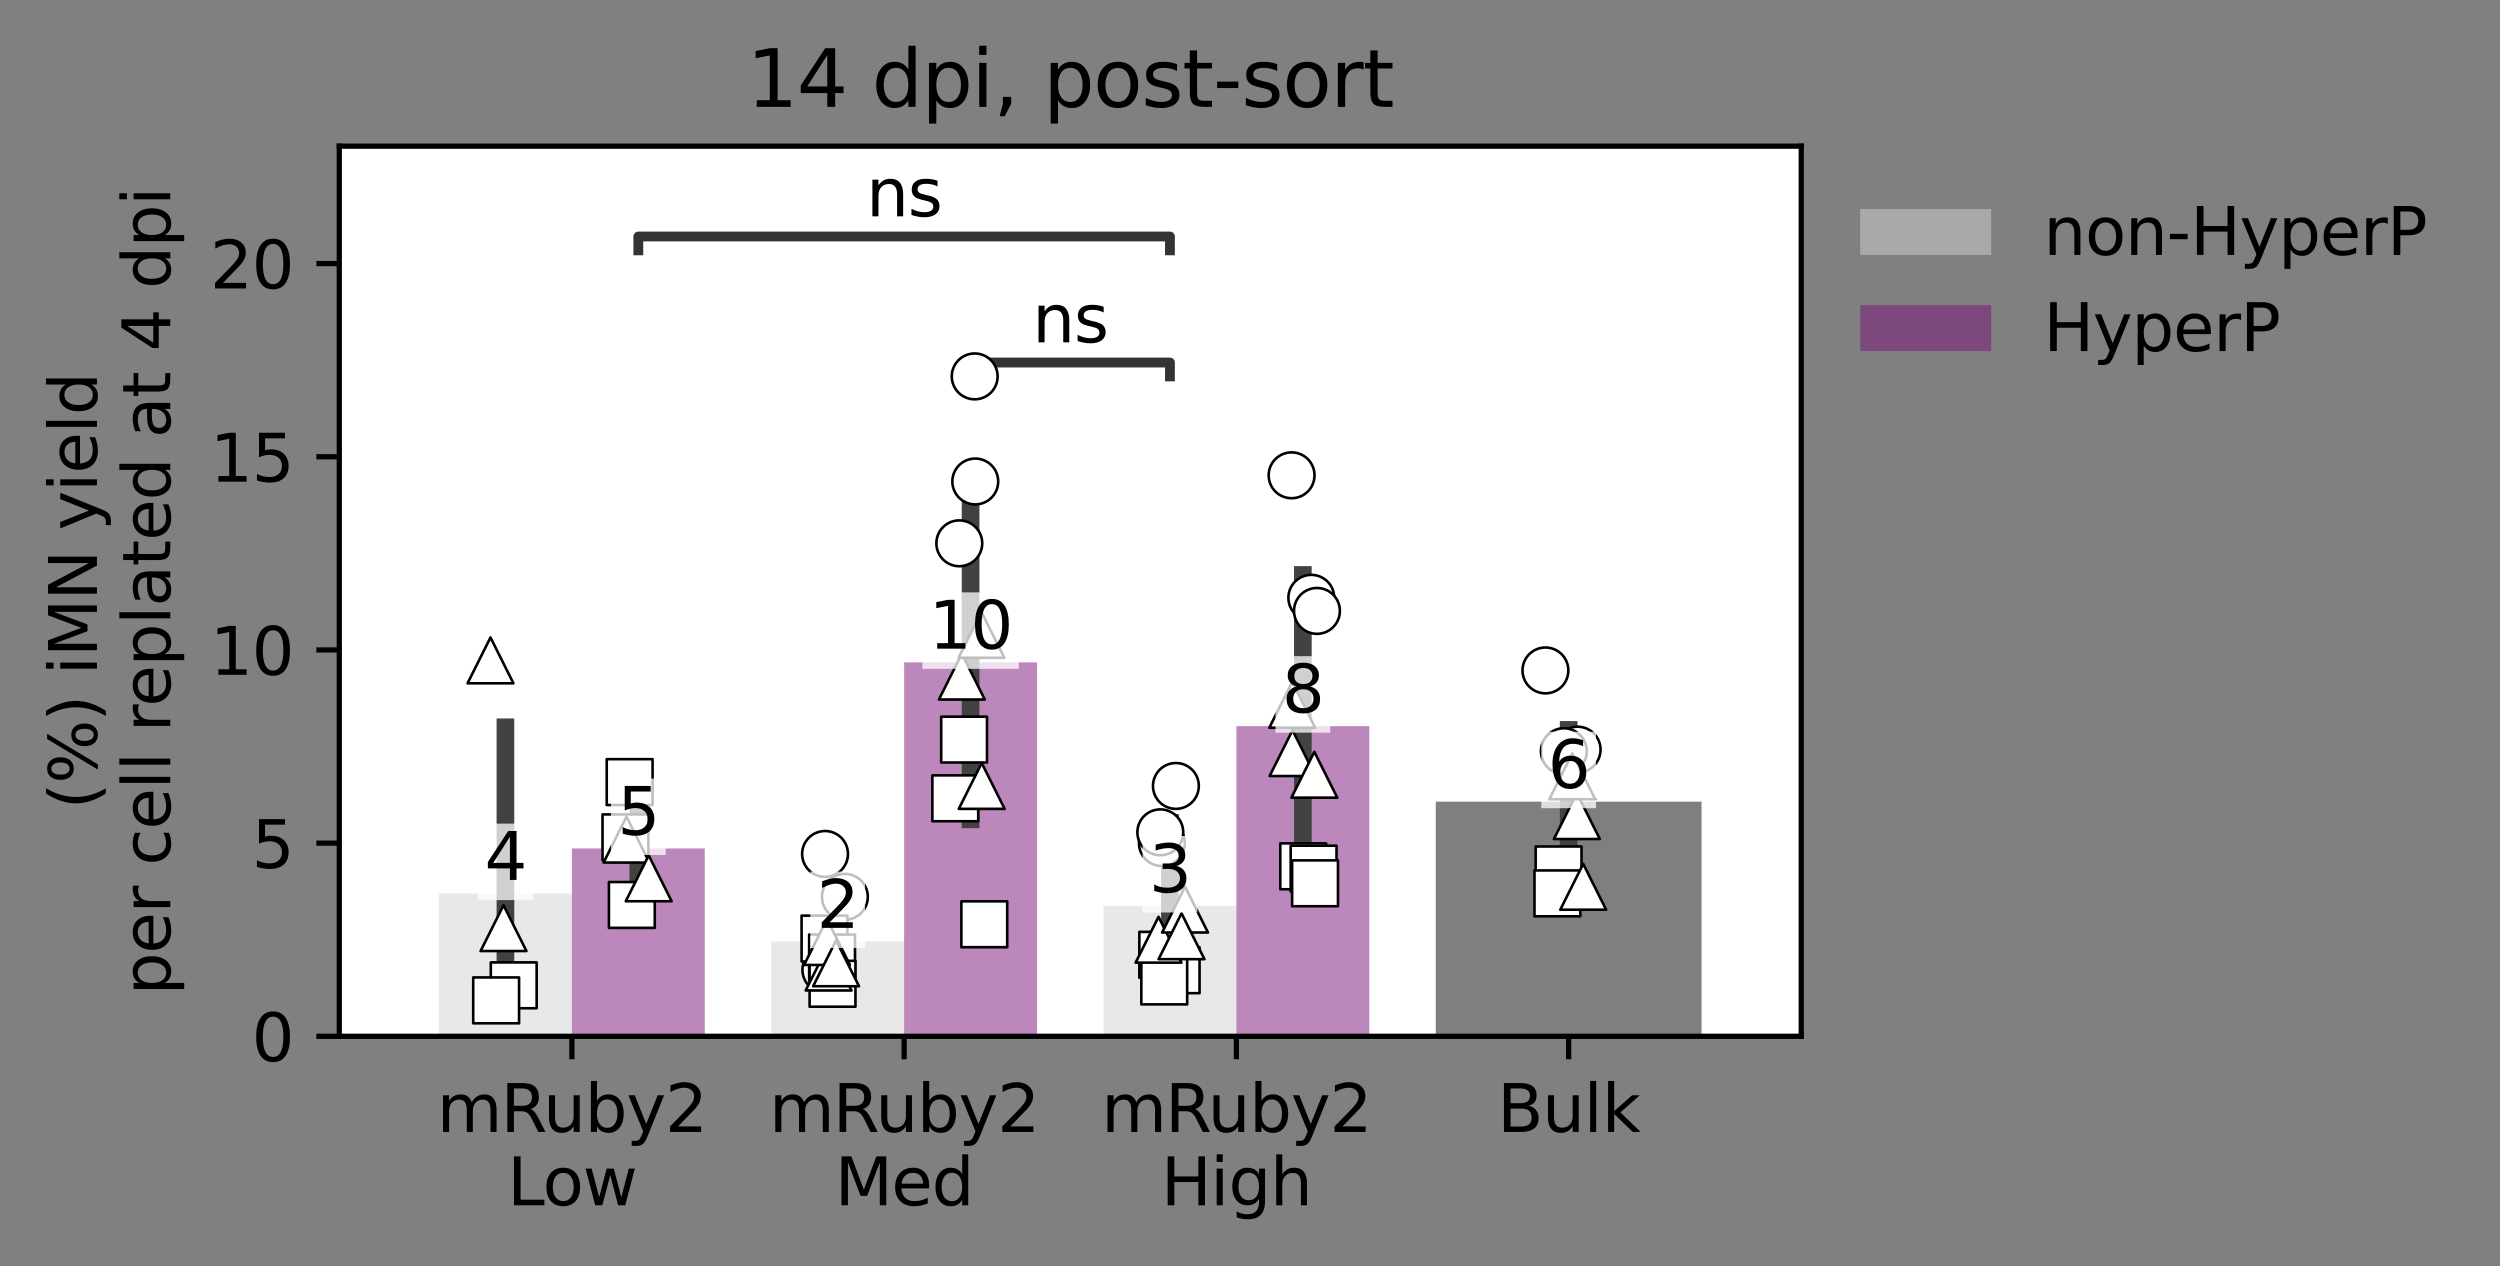 <?xml version="1.0" encoding="utf-8" standalone="no"?>
<!DOCTYPE svg PUBLIC "-//W3C//DTD SVG 1.1//EN"
  "http://www.w3.org/Graphics/SVG/1.1/DTD/svg11.dtd">
<svg xmlns:xlink="http://www.w3.org/1999/xlink" width="381.684pt" height="193.294pt" viewBox="0 0 381.684 193.294" xmlns="http://www.w3.org/2000/svg" version="1.1">
 <rect x="0" y="0" width="381.684" height="193.294" fill="#808080" stroke="none"/>
 <defs>
  <style type="text/css">*{stroke-linejoin: round; stroke-linecap: butt}</style>
 </defs>
 <g id="figure_1">
  <g id="patch_1">
   <path d="M 0 193.294 
L 381.684 193.294 
L 381.684 0 
L 0 0 
L 0 193.294 
z
" style="fill: none"/>
  </g>
  <g id="axes_1">
   <g id="patch_2">
    <path d="M 51.801 158.218 
L 275.001 158.218 
L 275.001 22.318 
L 51.801 22.318 
z
" style="fill: #ffffff"/>
   </g>
   <g id="patch_3">
    <path d="M 67.019 158.218 
L 87.31 158.218 
L 87.31 136.422 
L 67.019 136.422 
z
" clip-path="url(#pd28aced123)" style="fill: #d3d3d3; opacity: 0.5"/>
   </g>
   <g id="patch_4">
    <path d="M 117.746 158.218 
L 138.037 158.218 
L 138.037 143.74 
L 117.746 143.74 
z
" clip-path="url(#pd28aced123)" style="fill: #d3d3d3; opacity: 0.5"/>
   </g>
   <g id="patch_5">
    <path d="M 168.474 158.218 
L 188.765 158.218 
L 188.765 138.313 
L 168.474 138.313 
z
" clip-path="url(#pd28aced123)" style="fill: #d3d3d3; opacity: 0.5"/>
   </g>
   <g id="patch_6">
    <path d="M 0 0 
z
" clip-path="url(#pd28aced123)" style="fill: #d3d3d3; opacity: 0.5"/>
   </g>
   <g id="patch_7">
    <path d="M 87.31 158.218 
L 107.601 158.218 
L 107.601 129.538 
L 87.31 129.538 
z
" clip-path="url(#pd28aced123)" style="fill: #7a1378; opacity: 0.5"/>
   </g>
   <g id="patch_8">
    <path d="M 138.037 158.218 
L 158.328 158.218 
L 158.328 101.117 
L 138.037 101.117 
z
" clip-path="url(#pd28aced123)" style="fill: #7a1378; opacity: 0.5"/>
   </g>
   <g id="patch_9">
    <path d="M 188.765 158.218 
L 209.055 158.218 
L 209.055 110.857 
L 188.765 110.857 
z
" clip-path="url(#pd28aced123)" style="fill: #7a1378; opacity: 0.5"/>
   </g>
   <g id="patch_10">
    <path d="M 0 0 
z
" clip-path="url(#pd28aced123)" style="fill: #7a1378; opacity: 0.5"/>
   </g>
   <g id="PathCollection_1"/>
   <g id="PathCollection_2"/>
   <g id="PathCollection_3"/>
   <g id="PathCollection_4"/>
   <g id="PathCollection_5"/>
   <g id="PathCollection_6"/>
   <g id="patch_11">
    <path d="M 0 0 
z
" clip-path="url(#pd28aced123)" style="opacity: 0.5"/>
   </g>
   <g id="patch_12">
    <path d="M 0 0 
z
" clip-path="url(#pd28aced123)" style="opacity: 0.5"/>
   </g>
   <g id="patch_13">
    <path d="M 0 0 
z
" clip-path="url(#pd28aced123)" style="opacity: 0.5"/>
   </g>
   <g id="patch_14">
    <path d="M 219.201 158.218 
L 259.783 158.218 
L 259.783 122.39 
L 219.201 122.39 
z
" clip-path="url(#pd28aced123)" style="opacity: 0.5"/>
   </g>
   <g id="matplotlib.axis_1">
    <g id="xtick_1">
     <g id="line2d_1">
      <defs>
       <path id="m8511813495" d="M 0 0 
L 0 3.5 
" style="stroke: #000000; stroke-width: 0.8"/>
      </defs>
      <g>
       <use xlink:href="#m8511813495" x="87.31" y="158.218" style="stroke: #000000; stroke-width: 0.8"/>
      </g>
     </g>
     <g id="text_1">
      <!-- mRuby2 -->
      <g transform="translate(66.707 172.817)scale(0.1 -0.1)">
       <defs>
        <path id="DejaVuSans-6d" d="M 3328 2828 
Q 3544 3216 3844 3400 
Q 4144 3584 4550 3584 
Q 5097 3584 5394 3201 
Q 5691 2819 5691 2113 
L 5691 0 
L 5113 0 
L 5113 2094 
Q 5113 2597 4934 2840 
Q 4756 3084 4391 3084 
Q 3944 3084 3684 2787 
Q 3425 2491 3425 1978 
L 3425 0 
L 2847 0 
L 2847 2094 
Q 2847 2600 2669 2842 
Q 2491 3084 2119 3084 
Q 1678 3084 1418 2786 
Q 1159 2488 1159 1978 
L 1159 0 
L 581 0 
L 581 3500 
L 1159 3500 
L 1159 2956 
Q 1356 3278 1631 3431 
Q 1906 3584 2284 3584 
Q 2666 3584 2933 3390 
Q 3200 3197 3328 2828 
z
" transform="scale(0.016)"/>
        <path id="DejaVuSans-52" d="M 2841 2188 
Q 3044 2119 3236 1894 
Q 3428 1669 3622 1275 
L 4263 0 
L 3584 0 
L 2988 1197 
Q 2756 1666 2539 1819 
Q 2322 1972 1947 1972 
L 1259 1972 
L 1259 0 
L 628 0 
L 628 4666 
L 2053 4666 
Q 2853 4666 3247 4331 
Q 3641 3997 3641 3322 
Q 3641 2881 3436 2590 
Q 3231 2300 2841 2188 
z
M 1259 4147 
L 1259 2491 
L 2053 2491 
Q 2509 2491 2742 2702 
Q 2975 2913 2975 3322 
Q 2975 3731 2742 3939 
Q 2509 4147 2053 4147 
L 1259 4147 
z
" transform="scale(0.016)"/>
        <path id="DejaVuSans-75" d="M 544 1381 
L 544 3500 
L 1119 3500 
L 1119 1403 
Q 1119 906 1312 657 
Q 1506 409 1894 409 
Q 2359 409 2629 706 
Q 2900 1003 2900 1516 
L 2900 3500 
L 3475 3500 
L 3475 0 
L 2900 0 
L 2900 538 
Q 2691 219 2414 64 
Q 2138 -91 1772 -91 
Q 1169 -91 856 284 
Q 544 659 544 1381 
z
M 1991 3584 
L 1991 3584 
z
" transform="scale(0.016)"/>
        <path id="DejaVuSans-62" d="M 3116 1747 
Q 3116 2381 2855 2742 
Q 2594 3103 2138 3103 
Q 1681 3103 1420 2742 
Q 1159 2381 1159 1747 
Q 1159 1113 1420 752 
Q 1681 391 2138 391 
Q 2594 391 2855 752 
Q 3116 1113 3116 1747 
z
M 1159 2969 
Q 1341 3281 1617 3432 
Q 1894 3584 2278 3584 
Q 2916 3584 3314 3078 
Q 3713 2572 3713 1747 
Q 3713 922 3314 415 
Q 2916 -91 2278 -91 
Q 1894 -91 1617 61 
Q 1341 213 1159 525 
L 1159 0 
L 581 0 
L 581 4863 
L 1159 4863 
L 1159 2969 
z
" transform="scale(0.016)"/>
        <path id="DejaVuSans-79" d="M 2059 -325 
Q 1816 -950 1584 -1140 
Q 1353 -1331 966 -1331 
L 506 -1331 
L 506 -850 
L 844 -850 
Q 1081 -850 1212 -737 
Q 1344 -625 1503 -206 
L 1606 56 
L 191 3500 
L 800 3500 
L 1894 763 
L 2988 3500 
L 3597 3500 
L 2059 -325 
z
" transform="scale(0.016)"/>
        <path id="DejaVuSans-32" d="M 1228 531 
L 3431 531 
L 3431 0 
L 469 0 
L 469 531 
Q 828 903 1448 1529 
Q 2069 2156 2228 2338 
Q 2531 2678 2651 2914 
Q 2772 3150 2772 3378 
Q 2772 3750 2511 3984 
Q 2250 4219 1831 4219 
Q 1534 4219 1204 4116 
Q 875 4013 500 3803 
L 500 4441 
Q 881 4594 1212 4672 
Q 1544 4750 1819 4750 
Q 2544 4750 2975 4387 
Q 3406 4025 3406 3419 
Q 3406 3131 3298 2873 
Q 3191 2616 2906 2266 
Q 2828 2175 2409 1742 
Q 1991 1309 1228 531 
z
" transform="scale(0.016)"/>
       </defs>
       <use xlink:href="#DejaVuSans-6d"/>
       <use xlink:href="#DejaVuSans-52" x="97.412"/>
       <use xlink:href="#DejaVuSans-75" x="162.395"/>
       <use xlink:href="#DejaVuSans-62" x="225.773"/>
       <use xlink:href="#DejaVuSans-79" x="289.25"/>
       <use xlink:href="#DejaVuSans-32" x="348.43"/>
      </g>
      <!-- Low -->
      <g transform="translate(77.463 184.014)scale(0.1 -0.1)">
       <defs>
        <path id="DejaVuSans-4c" d="M 628 4666 
L 1259 4666 
L 1259 531 
L 3531 531 
L 3531 0 
L 628 0 
L 628 4666 
z
" transform="scale(0.016)"/>
        <path id="DejaVuSans-6f" d="M 1959 3097 
Q 1497 3097 1228 2736 
Q 959 2375 959 1747 
Q 959 1119 1226 758 
Q 1494 397 1959 397 
Q 2419 397 2687 759 
Q 2956 1122 2956 1747 
Q 2956 2369 2687 2733 
Q 2419 3097 1959 3097 
z
M 1959 3584 
Q 2709 3584 3137 3096 
Q 3566 2609 3566 1747 
Q 3566 888 3137 398 
Q 2709 -91 1959 -91 
Q 1206 -91 779 398 
Q 353 888 353 1747 
Q 353 2609 779 3096 
Q 1206 3584 1959 3584 
z
" transform="scale(0.016)"/>
        <path id="DejaVuSans-77" d="M 269 3500 
L 844 3500 
L 1563 769 
L 2278 3500 
L 2956 3500 
L 3675 769 
L 4391 3500 
L 4966 3500 
L 4050 0 
L 3372 0 
L 2619 2869 
L 1863 0 
L 1184 0 
L 269 3500 
z
" transform="scale(0.016)"/>
       </defs>
       <use xlink:href="#DejaVuSans-4c"/>
       <use xlink:href="#DejaVuSans-6f" x="53.963"/>
       <use xlink:href="#DejaVuSans-77" x="115.145"/>
      </g>
     </g>
    </g>
    <g id="xtick_2">
     <g id="line2d_2">
      <g>
       <use xlink:href="#m8511813495" x="138.037" y="158.218" style="stroke: #000000; stroke-width: 0.8"/>
      </g>
     </g>
     <g id="text_2">
      <!-- mRuby2 -->
      <g transform="translate(117.434 172.817)scale(0.1 -0.1)">
       <use xlink:href="#DejaVuSans-6d"/>
       <use xlink:href="#DejaVuSans-52" x="97.412"/>
       <use xlink:href="#DejaVuSans-75" x="162.395"/>
       <use xlink:href="#DejaVuSans-62" x="225.773"/>
       <use xlink:href="#DejaVuSans-79" x="289.25"/>
       <use xlink:href="#DejaVuSans-32" x="348.43"/>
      </g>
      <!-- Med -->
      <g transform="translate(127.472 184.014)scale(0.1 -0.1)">
       <defs>
        <path id="DejaVuSans-4d" d="M 628 4666 
L 1569 4666 
L 2759 1491 
L 3956 4666 
L 4897 4666 
L 4897 0 
L 4281 0 
L 4281 4097 
L 3078 897 
L 2444 897 
L 1241 4097 
L 1241 0 
L 628 0 
L 628 4666 
z
" transform="scale(0.016)"/>
        <path id="DejaVuSans-65" d="M 3597 1894 
L 3597 1613 
L 953 1613 
Q 991 1019 1311 708 
Q 1631 397 2203 397 
Q 2534 397 2845 478 
Q 3156 559 3463 722 
L 3463 178 
Q 3153 47 2828 -22 
Q 2503 -91 2169 -91 
Q 1331 -91 842 396 
Q 353 884 353 1716 
Q 353 2575 817 3079 
Q 1281 3584 2069 3584 
Q 2775 3584 3186 3129 
Q 3597 2675 3597 1894 
z
M 3022 2063 
Q 3016 2534 2758 2815 
Q 2500 3097 2075 3097 
Q 1594 3097 1305 2825 
Q 1016 2553 972 2059 
L 3022 2063 
z
" transform="scale(0.016)"/>
        <path id="DejaVuSans-64" d="M 2906 2969 
L 2906 4863 
L 3481 4863 
L 3481 0 
L 2906 0 
L 2906 525 
Q 2725 213 2448 61 
Q 2172 -91 1784 -91 
Q 1150 -91 751 415 
Q 353 922 353 1747 
Q 353 2572 751 3078 
Q 1150 3584 1784 3584 
Q 2172 3584 2448 3432 
Q 2725 3281 2906 2969 
z
M 947 1747 
Q 947 1113 1208 752 
Q 1469 391 1925 391 
Q 2381 391 2643 752 
Q 2906 1113 2906 1747 
Q 2906 2381 2643 2742 
Q 2381 3103 1925 3103 
Q 1469 3103 1208 2742 
Q 947 2381 947 1747 
z
" transform="scale(0.016)"/>
       </defs>
       <use xlink:href="#DejaVuSans-4d"/>
       <use xlink:href="#DejaVuSans-65" x="86.279"/>
       <use xlink:href="#DejaVuSans-64" x="147.803"/>
      </g>
     </g>
    </g>
    <g id="xtick_3">
     <g id="line2d_3">
      <g>
       <use xlink:href="#m8511813495" x="188.765" y="158.218" style="stroke: #000000; stroke-width: 0.8"/>
      </g>
     </g>
     <g id="text_3">
      <!-- mRuby2 -->
      <g transform="translate(168.161 172.817)scale(0.1 -0.1)">
       <use xlink:href="#DejaVuSans-6d"/>
       <use xlink:href="#DejaVuSans-52" x="97.412"/>
       <use xlink:href="#DejaVuSans-75" x="162.395"/>
       <use xlink:href="#DejaVuSans-62" x="225.773"/>
       <use xlink:href="#DejaVuSans-79" x="289.25"/>
       <use xlink:href="#DejaVuSans-32" x="348.43"/>
      </g>
      <!-- High -->
      <g transform="translate(177.272 184.014)scale(0.1 -0.1)">
       <defs>
        <path id="DejaVuSans-48" d="M 628 4666 
L 1259 4666 
L 1259 2753 
L 3553 2753 
L 3553 4666 
L 4184 4666 
L 4184 0 
L 3553 0 
L 3553 2222 
L 1259 2222 
L 1259 0 
L 628 0 
L 628 4666 
z
" transform="scale(0.016)"/>
        <path id="DejaVuSans-69" d="M 603 3500 
L 1178 3500 
L 1178 0 
L 603 0 
L 603 3500 
z
M 603 4863 
L 1178 4863 
L 1178 4134 
L 603 4134 
L 603 4863 
z
" transform="scale(0.016)"/>
        <path id="DejaVuSans-67" d="M 2906 1791 
Q 2906 2416 2648 2759 
Q 2391 3103 1925 3103 
Q 1463 3103 1205 2759 
Q 947 2416 947 1791 
Q 947 1169 1205 825 
Q 1463 481 1925 481 
Q 2391 481 2648 825 
Q 2906 1169 2906 1791 
z
M 3481 434 
Q 3481 -459 3084 -895 
Q 2688 -1331 1869 -1331 
Q 1566 -1331 1297 -1286 
Q 1028 -1241 775 -1147 
L 775 -588 
Q 1028 -725 1275 -790 
Q 1522 -856 1778 -856 
Q 2344 -856 2625 -561 
Q 2906 -266 2906 331 
L 2906 616 
Q 2728 306 2450 153 
Q 2172 0 1784 0 
Q 1141 0 747 490 
Q 353 981 353 1791 
Q 353 2603 747 3093 
Q 1141 3584 1784 3584 
Q 2172 3584 2450 3431 
Q 2728 3278 2906 2969 
L 2906 3500 
L 3481 3500 
L 3481 434 
z
" transform="scale(0.016)"/>
        <path id="DejaVuSans-68" d="M 3513 2113 
L 3513 0 
L 2938 0 
L 2938 2094 
Q 2938 2591 2744 2837 
Q 2550 3084 2163 3084 
Q 1697 3084 1428 2787 
Q 1159 2491 1159 1978 
L 1159 0 
L 581 0 
L 581 4863 
L 1159 4863 
L 1159 2956 
Q 1366 3272 1645 3428 
Q 1925 3584 2291 3584 
Q 2894 3584 3203 3211 
Q 3513 2838 3513 2113 
z
" transform="scale(0.016)"/>
       </defs>
       <use xlink:href="#DejaVuSans-48"/>
       <use xlink:href="#DejaVuSans-69" x="75.195"/>
       <use xlink:href="#DejaVuSans-67" x="102.979"/>
       <use xlink:href="#DejaVuSans-68" x="166.455"/>
      </g>
     </g>
    </g>
    <g id="xtick_4">
     <g id="line2d_4">
      <g>
       <use xlink:href="#m8511813495" x="239.492" y="158.218" style="stroke: #000000; stroke-width: 0.8"/>
      </g>
     </g>
     <g id="text_4">
      <!-- Bulk -->
      <g transform="translate(228.608 172.817)scale(0.1 -0.1)">
       <defs>
        <path id="DejaVuSans-42" d="M 1259 2228 
L 1259 519 
L 2272 519 
Q 2781 519 3026 730 
Q 3272 941 3272 1375 
Q 3272 1813 3026 2020 
Q 2781 2228 2272 2228 
L 1259 2228 
z
M 1259 4147 
L 1259 2741 
L 2194 2741 
Q 2656 2741 2882 2914 
Q 3109 3088 3109 3444 
Q 3109 3797 2882 3972 
Q 2656 4147 2194 4147 
L 1259 4147 
z
M 628 4666 
L 2241 4666 
Q 2963 4666 3353 4366 
Q 3744 4066 3744 3513 
Q 3744 3084 3544 2831 
Q 3344 2578 2956 2516 
Q 3422 2416 3680 2098 
Q 3938 1781 3938 1306 
Q 3938 681 3513 340 
Q 3088 0 2303 0 
L 628 0 
L 628 4666 
z
" transform="scale(0.016)"/>
        <path id="DejaVuSans-6c" d="M 603 4863 
L 1178 4863 
L 1178 0 
L 603 0 
L 603 4863 
z
" transform="scale(0.016)"/>
        <path id="DejaVuSans-6b" d="M 581 4863 
L 1159 4863 
L 1159 1991 
L 2875 3500 
L 3609 3500 
L 1753 1863 
L 3688 0 
L 2938 0 
L 1159 1709 
L 1159 0 
L 581 0 
L 581 4863 
z
" transform="scale(0.016)"/>
       </defs>
       <use xlink:href="#DejaVuSans-42"/>
       <use xlink:href="#DejaVuSans-75" x="68.604"/>
       <use xlink:href="#DejaVuSans-6c" x="131.982"/>
       <use xlink:href="#DejaVuSans-6b" x="159.766"/>
      </g>
     </g>
    </g>
   </g>
   <g id="matplotlib.axis_2">
    <g id="ytick_1">
     <g id="line2d_5">
      <defs>
       <path id="mf795ab0336" d="M 0 0 
L -3.5 0 
" style="stroke: #000000; stroke-width: 0.8"/>
      </defs>
      <g>
       <use xlink:href="#mf795ab0336" x="51.801" y="158.218" style="stroke: #000000; stroke-width: 0.8"/>
      </g>
     </g>
     <g id="text_5">
      <!-- 0 -->
      <g transform="translate(38.438 162.017)scale(0.1 -0.1)">
       <defs>
        <path id="DejaVuSans-30" d="M 2034 4250 
Q 1547 4250 1301 3770 
Q 1056 3291 1056 2328 
Q 1056 1369 1301 889 
Q 1547 409 2034 409 
Q 2525 409 2770 889 
Q 3016 1369 3016 2328 
Q 3016 3291 2770 3770 
Q 2525 4250 2034 4250 
z
M 2034 4750 
Q 2819 4750 3233 4129 
Q 3647 3509 3647 2328 
Q 3647 1150 3233 529 
Q 2819 -91 2034 -91 
Q 1250 -91 836 529 
Q 422 1150 422 2328 
Q 422 3509 836 4129 
Q 1250 4750 2034 4750 
z
" transform="scale(0.016)"/>
       </defs>
       <use xlink:href="#DejaVuSans-30"/>
      </g>
     </g>
    </g>
    <g id="ytick_2">
     <g id="line2d_6">
      <g>
       <use xlink:href="#mf795ab0336" x="51.801" y="128.724" style="stroke: #000000; stroke-width: 0.8"/>
      </g>
     </g>
     <g id="text_6">
      <!-- 5 -->
      <g transform="translate(38.438 132.523)scale(0.1 -0.1)">
       <defs>
        <path id="DejaVuSans-35" d="M 691 4666 
L 3169 4666 
L 3169 4134 
L 1269 4134 
L 1269 2991 
Q 1406 3038 1543 3061 
Q 1681 3084 1819 3084 
Q 2600 3084 3056 2656 
Q 3513 2228 3513 1497 
Q 3513 744 3044 326 
Q 2575 -91 1722 -91 
Q 1428 -91 1123 -41 
Q 819 9 494 109 
L 494 744 
Q 775 591 1075 516 
Q 1375 441 1709 441 
Q 2250 441 2565 725 
Q 2881 1009 2881 1497 
Q 2881 1984 2565 2268 
Q 2250 2553 1709 2553 
Q 1456 2553 1204 2497 
Q 953 2441 691 2322 
L 691 4666 
z
" transform="scale(0.016)"/>
       </defs>
       <use xlink:href="#DejaVuSans-35"/>
      </g>
     </g>
    </g>
    <g id="ytick_3">
     <g id="line2d_7">
      <g>
       <use xlink:href="#mf795ab0336" x="51.801" y="99.229" style="stroke: #000000; stroke-width: 0.8"/>
      </g>
     </g>
     <g id="text_7">
      <!-- 10 -->
      <g transform="translate(32.076 103.029)scale(0.1 -0.1)">
       <defs>
        <path id="DejaVuSans-31" d="M 794 531 
L 1825 531 
L 1825 4091 
L 703 3866 
L 703 4441 
L 1819 4666 
L 2450 4666 
L 2450 531 
L 3481 531 
L 3481 0 
L 794 0 
L 794 531 
z
" transform="scale(0.016)"/>
       </defs>
       <use xlink:href="#DejaVuSans-31"/>
       <use xlink:href="#DejaVuSans-30" x="63.623"/>
      </g>
     </g>
    </g>
    <g id="ytick_4">
     <g id="line2d_8">
      <g>
       <use xlink:href="#mf795ab0336" x="51.801" y="69.735" style="stroke: #000000; stroke-width: 0.8"/>
      </g>
     </g>
     <g id="text_8">
      <!-- 15 -->
      <g transform="translate(32.076 73.534)scale(0.1 -0.1)">
       <use xlink:href="#DejaVuSans-31"/>
       <use xlink:href="#DejaVuSans-35" x="63.623"/>
      </g>
     </g>
    </g>
    <g id="ytick_5">
     <g id="line2d_9">
      <g>
       <use xlink:href="#mf795ab0336" x="51.801" y="40.241" style="stroke: #000000; stroke-width: 0.8"/>
      </g>
     </g>
     <g id="text_9">
      <!-- 20 -->
      <g transform="translate(32.076 44.04)scale(0.1 -0.1)">
       <use xlink:href="#DejaVuSans-32"/>
       <use xlink:href="#DejaVuSans-30" x="63.623"/>
      </g>
     </g>
    </g>
    <g id="text_10">
     <!-- (%) iMN yield -->
     <g transform="translate(14.798 123.531)rotate(-90)scale(0.1 -0.1)">
      <defs>
       <path id="DejaVuSans-28" d="M 1984 4856 
Q 1566 4138 1362 3434 
Q 1159 2731 1159 2009 
Q 1159 1288 1364 580 
Q 1569 -128 1984 -844 
L 1484 -844 
Q 1016 -109 783 600 
Q 550 1309 550 2009 
Q 550 2706 781 3412 
Q 1013 4119 1484 4856 
L 1984 4856 
z
" transform="scale(0.016)"/>
       <path id="DejaVuSans-25" d="M 4653 2053 
Q 4381 2053 4226 1822 
Q 4072 1591 4072 1178 
Q 4072 772 4226 539 
Q 4381 306 4653 306 
Q 4919 306 5073 539 
Q 5228 772 5228 1178 
Q 5228 1588 5073 1820 
Q 4919 2053 4653 2053 
z
M 4653 2450 
Q 5147 2450 5437 2106 
Q 5728 1763 5728 1178 
Q 5728 594 5436 251 
Q 5144 -91 4653 -91 
Q 4153 -91 3862 251 
Q 3572 594 3572 1178 
Q 3572 1766 3864 2108 
Q 4156 2450 4653 2450 
z
M 1428 4353 
Q 1159 4353 1004 4120 
Q 850 3888 850 3481 
Q 850 3069 1003 2837 
Q 1156 2606 1428 2606 
Q 1700 2606 1854 2837 
Q 2009 3069 2009 3481 
Q 2009 3884 1853 4118 
Q 1697 4353 1428 4353 
z
M 4250 4750 
L 4750 4750 
L 1831 -91 
L 1331 -91 
L 4250 4750 
z
M 1428 4750 
Q 1922 4750 2215 4408 
Q 2509 4066 2509 3481 
Q 2509 2891 2217 2550 
Q 1925 2209 1428 2209 
Q 931 2209 642 2551 
Q 353 2894 353 3481 
Q 353 4063 643 4406 
Q 934 4750 1428 4750 
z
" transform="scale(0.016)"/>
       <path id="DejaVuSans-29" d="M 513 4856 
L 1013 4856 
Q 1481 4119 1714 3412 
Q 1947 2706 1947 2009 
Q 1947 1309 1714 600 
Q 1481 -109 1013 -844 
L 513 -844 
Q 928 -128 1133 580 
Q 1338 1288 1338 2009 
Q 1338 2731 1133 3434 
Q 928 4138 513 4856 
z
" transform="scale(0.016)"/>
       <path id="DejaVuSans-20" transform="scale(0.016)"/>
       <path id="DejaVuSans-4e" d="M 628 4666 
L 1478 4666 
L 3547 763 
L 3547 4666 
L 4159 4666 
L 4159 0 
L 3309 0 
L 1241 3903 
L 1241 0 
L 628 0 
L 628 4666 
z
" transform="scale(0.016)"/>
      </defs>
      <use xlink:href="#DejaVuSans-28"/>
      <use xlink:href="#DejaVuSans-25" x="39.014"/>
      <use xlink:href="#DejaVuSans-29" x="134.033"/>
      <use xlink:href="#DejaVuSans-20" x="173.047"/>
      <use xlink:href="#DejaVuSans-69" x="204.834"/>
      <use xlink:href="#DejaVuSans-4d" x="232.617"/>
      <use xlink:href="#DejaVuSans-4e" x="318.896"/>
      <use xlink:href="#DejaVuSans-20" x="393.701"/>
      <use xlink:href="#DejaVuSans-79" x="425.488"/>
      <use xlink:href="#DejaVuSans-69" x="484.668"/>
      <use xlink:href="#DejaVuSans-65" x="512.451"/>
      <use xlink:href="#DejaVuSans-6c" x="573.975"/>
      <use xlink:href="#DejaVuSans-64" x="601.758"/>
     </g>
     <!-- per cell replated at 4 dpi -->
     <g transform="translate(25.996 151.924)rotate(-90)scale(0.1 -0.1)">
      <defs>
       <path id="DejaVuSans-70" d="M 1159 525 
L 1159 -1331 
L 581 -1331 
L 581 3500 
L 1159 3500 
L 1159 2969 
Q 1341 3281 1617 3432 
Q 1894 3584 2278 3584 
Q 2916 3584 3314 3078 
Q 3713 2572 3713 1747 
Q 3713 922 3314 415 
Q 2916 -91 2278 -91 
Q 1894 -91 1617 61 
Q 1341 213 1159 525 
z
M 3116 1747 
Q 3116 2381 2855 2742 
Q 2594 3103 2138 3103 
Q 1681 3103 1420 2742 
Q 1159 2381 1159 1747 
Q 1159 1113 1420 752 
Q 1681 391 2138 391 
Q 2594 391 2855 752 
Q 3116 1113 3116 1747 
z
" transform="scale(0.016)"/>
       <path id="DejaVuSans-72" d="M 2631 2963 
Q 2534 3019 2420 3045 
Q 2306 3072 2169 3072 
Q 1681 3072 1420 2755 
Q 1159 2438 1159 1844 
L 1159 0 
L 581 0 
L 581 3500 
L 1159 3500 
L 1159 2956 
Q 1341 3275 1631 3429 
Q 1922 3584 2338 3584 
Q 2397 3584 2469 3576 
Q 2541 3569 2628 3553 
L 2631 2963 
z
" transform="scale(0.016)"/>
       <path id="DejaVuSans-63" d="M 3122 3366 
L 3122 2828 
Q 2878 2963 2633 3030 
Q 2388 3097 2138 3097 
Q 1578 3097 1268 2742 
Q 959 2388 959 1747 
Q 959 1106 1268 751 
Q 1578 397 2138 397 
Q 2388 397 2633 464 
Q 2878 531 3122 666 
L 3122 134 
Q 2881 22 2623 -34 
Q 2366 -91 2075 -91 
Q 1284 -91 818 406 
Q 353 903 353 1747 
Q 353 2603 823 3093 
Q 1294 3584 2113 3584 
Q 2378 3584 2631 3529 
Q 2884 3475 3122 3366 
z
" transform="scale(0.016)"/>
       <path id="DejaVuSans-61" d="M 2194 1759 
Q 1497 1759 1228 1600 
Q 959 1441 959 1056 
Q 959 750 1161 570 
Q 1363 391 1709 391 
Q 2188 391 2477 730 
Q 2766 1069 2766 1631 
L 2766 1759 
L 2194 1759 
z
M 3341 1997 
L 3341 0 
L 2766 0 
L 2766 531 
Q 2569 213 2275 61 
Q 1981 -91 1556 -91 
Q 1019 -91 701 211 
Q 384 513 384 1019 
Q 384 1609 779 1909 
Q 1175 2209 1959 2209 
L 2766 2209 
L 2766 2266 
Q 2766 2663 2505 2880 
Q 2244 3097 1772 3097 
Q 1472 3097 1187 3025 
Q 903 2953 641 2809 
L 641 3341 
Q 956 3463 1253 3523 
Q 1550 3584 1831 3584 
Q 2591 3584 2966 3190 
Q 3341 2797 3341 1997 
z
" transform="scale(0.016)"/>
       <path id="DejaVuSans-74" d="M 1172 4494 
L 1172 3500 
L 2356 3500 
L 2356 3053 
L 1172 3053 
L 1172 1153 
Q 1172 725 1289 603 
Q 1406 481 1766 481 
L 2356 481 
L 2356 0 
L 1766 0 
Q 1100 0 847 248 
Q 594 497 594 1153 
L 594 3053 
L 172 3053 
L 172 3500 
L 594 3500 
L 594 4494 
L 1172 4494 
z
" transform="scale(0.016)"/>
       <path id="DejaVuSans-34" d="M 2419 4116 
L 825 1625 
L 2419 1625 
L 2419 4116 
z
M 2253 4666 
L 3047 4666 
L 3047 1625 
L 3713 1625 
L 3713 1100 
L 3047 1100 
L 3047 0 
L 2419 0 
L 2419 1100 
L 313 1100 
L 313 1709 
L 2253 4666 
z
" transform="scale(0.016)"/>
      </defs>
      <use xlink:href="#DejaVuSans-70"/>
      <use xlink:href="#DejaVuSans-65" x="63.477"/>
      <use xlink:href="#DejaVuSans-72" x="125"/>
      <use xlink:href="#DejaVuSans-20" x="166.113"/>
      <use xlink:href="#DejaVuSans-63" x="197.9"/>
      <use xlink:href="#DejaVuSans-65" x="252.881"/>
      <use xlink:href="#DejaVuSans-6c" x="314.404"/>
      <use xlink:href="#DejaVuSans-6c" x="342.188"/>
      <use xlink:href="#DejaVuSans-20" x="369.971"/>
      <use xlink:href="#DejaVuSans-72" x="401.758"/>
      <use xlink:href="#DejaVuSans-65" x="440.621"/>
      <use xlink:href="#DejaVuSans-70" x="502.145"/>
      <use xlink:href="#DejaVuSans-6c" x="565.621"/>
      <use xlink:href="#DejaVuSans-61" x="593.404"/>
      <use xlink:href="#DejaVuSans-74" x="654.684"/>
      <use xlink:href="#DejaVuSans-65" x="693.893"/>
      <use xlink:href="#DejaVuSans-64" x="755.416"/>
      <use xlink:href="#DejaVuSans-20" x="818.893"/>
      <use xlink:href="#DejaVuSans-61" x="850.68"/>
      <use xlink:href="#DejaVuSans-74" x="911.959"/>
      <use xlink:href="#DejaVuSans-20" x="951.168"/>
      <use xlink:href="#DejaVuSans-34" x="982.955"/>
      <use xlink:href="#DejaVuSans-20" x="1046.578"/>
      <use xlink:href="#DejaVuSans-64" x="1078.365"/>
      <use xlink:href="#DejaVuSans-70" x="1141.842"/>
      <use xlink:href="#DejaVuSans-69" x="1205.318"/>
     </g>
    </g>
   </g>
   <g id="line2d_10">
    <path d="M 77.165 152.157 
L 77.165 111.042 
" clip-path="url(#pd28aced123)" style="fill: none; stroke: #424242; stroke-width: 2.7; stroke-linecap: square"/>
   </g>
   <g id="line2d_11">
    <path d="M 127.892 147.529 
L 127.892 137.825 
" clip-path="url(#pd28aced123)" style="fill: none; stroke: #424242; stroke-width: 2.7; stroke-linecap: square"/>
   </g>
   <g id="line2d_12">
    <path d="M 178.619 147.656 
L 178.619 125.63 
" clip-path="url(#pd28aced123)" style="fill: none; stroke: #424242; stroke-width: 2.7; stroke-linecap: square"/>
   </g>
   <g id="line2d_13">
    <path clip-path="url(#pd28aced123)" style="fill: none; stroke: #424242; stroke-width: 2.7; stroke-linecap: square"/>
   </g>
   <g id="line2d_14">
    <path d="M 97.455 134.476 
L 97.455 123.936 
" clip-path="url(#pd28aced123)" style="fill: none; stroke: #424242; stroke-width: 2.7; stroke-linecap: square"/>
   </g>
   <g id="line2d_15">
    <path d="M 148.183 125.094 
L 148.183 72.357 
" clip-path="url(#pd28aced123)" style="fill: none; stroke: #424242; stroke-width: 2.7; stroke-linecap: square"/>
   </g>
   <g id="line2d_16">
    <path d="M 198.91 132.997 
L 198.91 87.779 
" clip-path="url(#pd28aced123)" style="fill: none; stroke: #424242; stroke-width: 2.7; stroke-linecap: square"/>
   </g>
   <g id="line2d_17">
    <path clip-path="url(#pd28aced123)" style="fill: none; stroke: #424242; stroke-width: 2.7; stroke-linecap: square"/>
   </g>
   <g id="line2d_18">
    <path clip-path="url(#pd28aced123)" style="fill: none; stroke: #424242; stroke-width: 2.7; stroke-linecap: square"/>
   </g>
   <g id="line2d_19">
    <path clip-path="url(#pd28aced123)" style="fill: none; stroke: #424242; stroke-width: 2.7; stroke-linecap: square"/>
   </g>
   <g id="line2d_20">
    <path clip-path="url(#pd28aced123)" style="fill: none; stroke: #424242; stroke-width: 2.7; stroke-linecap: square"/>
   </g>
   <g id="line2d_21">
    <path d="M 239.492 133.954 
L 239.492 111.439 
" clip-path="url(#pd28aced123)" style="fill: none; stroke: #424242; stroke-width: 2.7; stroke-linecap: square"/>
   </g>
   <g id="line2d_22">
    <path d="M 148.183 57.465 
L 148.183 55.349 
L 178.619 55.349 
L 178.619 57.465 
" clip-path="url(#pd28aced123)" style="fill: none; stroke: #333333; stroke-width: 1.5; stroke-linecap: square"/>
   </g>
   <g id="line2d_23">
    <path d="M 97.455 38.224 
L 97.455 36.108 
L 178.619 36.108 
L 178.619 38.224 
" clip-path="url(#pd28aced123)" style="fill: none; stroke: #333333; stroke-width: 1.5; stroke-linecap: square"/>
   </g>
   <g id="patch_15">
    <path d="M 51.801 158.218 
L 51.801 22.318 
" style="fill: none; stroke: #000000; stroke-width: 0.8; stroke-linejoin: miter; stroke-linecap: square"/>
   </g>
   <g id="patch_16">
    <path d="M 275.001 158.218 
L 275.001 22.318 
" style="fill: none; stroke: #000000; stroke-width: 0.8; stroke-linejoin: miter; stroke-linecap: square"/>
   </g>
   <g id="patch_17">
    <path d="M 51.801 158.218 
L 275.001 158.218 
" style="fill: none; stroke: #000000; stroke-width: 0.8; stroke-linejoin: miter; stroke-linecap: square"/>
   </g>
   <g id="patch_18">
    <path d="M 51.801 22.318 
L 275.001 22.318 
" style="fill: none; stroke: #000000; stroke-width: 0.8; stroke-linejoin: miter; stroke-linecap: square"/>
   </g>
   <g id="PathCollection_7">
    <path d="M 0 196.794 
C 0.928 196.794 1.819 196.425 2.475 195.769 
C 3.131 195.113 3.5 194.222 3.5 193.294 
C 3.5 192.366 3.131 191.476 2.475 190.819 
C 1.819 190.163 0.928 189.794 0 189.794 
C -0.928 189.794 -1.819 190.163 -2.475 190.819 
C -3.131 191.476 -3.5 192.366 -3.5 193.294 
C -3.5 194.222 -3.131 195.113 -2.475 195.769 
C -1.819 196.425 -0.928 196.794 0 196.794 
" clip-path="url(#pd28aced123)" style="fill: none; stroke: #000000; stroke-width: 0.4"/>
   </g>
   <g id="PathCollection_8">
    <path d="M 0 196.794 
C 0.928 196.794 1.819 196.425 2.475 195.769 
C 3.131 195.113 3.5 194.222 3.5 193.294 
C 3.5 192.366 3.131 191.476 2.475 190.819 
C 1.819 190.163 0.928 189.794 0 189.794 
C -0.928 189.794 -1.819 190.163 -2.475 190.819 
C -3.131 191.476 -3.5 192.366 -3.5 193.294 
C -3.5 194.222 -3.131 195.113 -2.475 195.769 
C -1.819 196.425 -0.928 196.794 0 196.794 
" clip-path="url(#pd28aced123)" style="fill: none; stroke: #000000; stroke-width: 0.4"/>
   </g>
   <g id="PathCollection_9">
    <defs>
     <path id="C0_0_a41073db47" d="M 0 3.5 
C 0.928 3.5 1.819 3.131 2.475 2.475 
C 3.131 1.819 3.5 0.928 3.5 -0 
C 3.5 -0.928 3.131 -1.819 2.475 -2.475 
C 1.819 -3.131 0.928 -3.5 0 -3.5 
C -0.928 -3.5 -1.819 -3.131 -2.475 -2.475 
C -3.131 -1.819 -3.5 -0.928 -3.5 0 
C -3.5 0.928 -3.131 1.819 -2.475 2.475 
C -1.819 3.131 -0.928 3.5 0 3.5 
z
"/>
    </defs>
    <g clip-path="url(#pd28aced123)">
     <use xlink:href="#C0_0_a41073db47" x="125.964" y="130.375" style="fill: #ffffff; stroke: #000000; stroke-width: 0.4"/>
    </g>
    <g clip-path="url(#pd28aced123)">
     <use xlink:href="#C0_0_a41073db47" x="128.992" y="136.923" style="fill: #ffffff; stroke: #000000; stroke-width: 0.4"/>
    </g>
    <g clip-path="url(#pd28aced123)">
     <use xlink:href="#C0_0_a41073db47" x="126.015" y="148.072" style="fill: #ffffff; stroke: #000000; stroke-width: 0.4"/>
    </g>
   </g>
   <g id="PathCollection_10">
    <defs>
     <path id="C1_0_b4123e248a" d="M 0 3.5 
C 0.928 3.5 1.819 3.131 2.475 2.475 
C 3.131 1.819 3.5 0.928 3.5 -0 
C 3.5 -0.928 3.131 -1.819 2.475 -2.475 
C 1.819 -3.131 0.928 -3.5 0 -3.5 
C -0.928 -3.5 -1.819 -3.131 -2.475 -2.475 
C -3.131 -1.819 -3.5 -0.928 -3.5 0 
C -3.5 0.928 -3.131 1.819 -2.475 2.475 
C -1.819 3.131 -0.928 3.5 0 3.5 
z
"/>
    </defs>
    <g clip-path="url(#pd28aced123)">
     <use xlink:href="#C1_0_b4123e248a" x="148.898" y="73.51" style="fill: #ffffff; stroke: #000000; stroke-width: 0.4"/>
    </g>
    <g clip-path="url(#pd28aced123)">
     <use xlink:href="#C1_0_b4123e248a" x="146.46" y="82.948" style="fill: #ffffff; stroke: #000000; stroke-width: 0.4"/>
    </g>
    <g clip-path="url(#pd28aced123)">
     <use xlink:href="#C1_0_b4123e248a" x="148.811" y="57.465" style="fill: #ffffff; stroke: #000000; stroke-width: 0.4"/>
    </g>
   </g>
   <g id="PathCollection_11">
    <defs>
     <path id="C2_0_1f13eb1db7" d="M 0 3.5 
C 0.928 3.5 1.819 3.131 2.475 2.475 
C 3.131 1.819 3.5 0.928 3.5 -0 
C 3.5 -0.928 3.131 -1.819 2.475 -2.475 
C 1.819 -3.131 0.928 -3.5 0 -3.5 
C -0.928 -3.5 -1.819 -3.131 -2.475 -2.475 
C -3.131 -1.819 -3.5 -0.928 -3.5 0 
C -3.5 0.928 -3.131 1.819 -2.475 2.475 
C -1.819 3.131 -0.928 3.5 0 3.5 
z
"/>
    </defs>
    <g clip-path="url(#pd28aced123)">
     <use xlink:href="#C2_0_1f13eb1db7" x="179.529" y="119.993" style="fill: #ffffff; stroke: #000000; stroke-width: 0.4"/>
    </g>
    <g clip-path="url(#pd28aced123)">
     <use xlink:href="#C2_0_1f13eb1db7" x="177.388" y="128.724" style="fill: #ffffff; stroke: #000000; stroke-width: 0.4"/>
    </g>
    <g clip-path="url(#pd28aced123)">
     <use xlink:href="#C2_0_1f13eb1db7" x="177.148" y="127.072" style="fill: #ffffff; stroke: #000000; stroke-width: 0.4"/>
    </g>
   </g>
   <g id="PathCollection_12">
    <defs>
     <path id="C3_0_c7aaf98c41" d="M 0 3.5 
C 0.928 3.5 1.819 3.131 2.475 2.475 
C 3.131 1.819 3.5 0.928 3.5 -0 
C 3.5 -0.928 3.131 -1.819 2.475 -2.475 
C 1.819 -3.131 0.928 -3.5 0 -3.5 
C -0.928 -3.5 -1.819 -3.131 -2.475 -2.475 
C -3.131 -1.819 -3.5 -0.928 -3.5 0 
C -3.5 0.928 -3.131 1.819 -2.475 2.475 
C -1.819 3.131 -0.928 3.5 0 3.5 
z
"/>
    </defs>
    <g clip-path="url(#pd28aced123)">
     <use xlink:href="#C3_0_c7aaf98c41" x="197.191" y="72.566" style="fill: #ffffff; stroke: #000000; stroke-width: 0.4"/>
    </g>
    <g clip-path="url(#pd28aced123)">
     <use xlink:href="#C3_0_c7aaf98c41" x="200.203" y="91.266" style="fill: #ffffff; stroke: #000000; stroke-width: 0.4"/>
    </g>
    <g clip-path="url(#pd28aced123)">
     <use xlink:href="#C3_0_c7aaf98c41" x="201.062" y="93.271" style="fill: #ffffff; stroke: #000000; stroke-width: 0.4"/>
    </g>
   </g>
   <g id="PathCollection_13">
    <path d="M 0 196.794 
C 0.928 196.794 1.819 196.425 2.475 195.769 
C 3.131 195.113 3.5 194.222 3.5 193.294 
C 3.5 192.366 3.131 191.476 2.475 190.819 
C 1.819 190.163 0.928 189.794 0 189.794 
C -0.928 189.794 -1.819 190.163 -2.475 190.819 
C -3.131 191.476 -3.5 192.366 -3.5 193.294 
C -3.5 194.222 -3.131 195.113 -2.475 195.769 
C -1.819 196.425 -0.928 196.794 0 196.794 
" clip-path="url(#pd28aced123)" style="fill: none; stroke: #000000; stroke-width: 0.4"/>
   </g>
   <g id="PathCollection_14">
    <path d="M 0 196.794 
C 0.928 196.794 1.819 196.425 2.475 195.769 
C 3.131 195.113 3.5 194.222 3.5 193.294 
C 3.5 192.366 3.131 191.476 2.475 190.819 
C 1.819 190.163 0.928 189.794 0 189.794 
C -0.928 189.794 -1.819 190.163 -2.475 190.819 
C -3.131 191.476 -3.5 192.366 -3.5 193.294 
C -3.5 194.222 -3.131 195.113 -2.475 195.769 
C -1.819 196.425 -0.928 196.794 0 196.794 
" clip-path="url(#pd28aced123)" style="fill: none; stroke: #000000; stroke-width: 0.4"/>
   </g>
   <g id="PathCollection_15">
    <path d="M 74.934 153.932 
L 81.934 153.932 
L 81.934 146.932 
L 74.934 146.932 
z
" clip-path="url(#pd28aced123)" style="fill: #ffffff; stroke: #000000; stroke-width: 0.4"/>
    <path d="M 72.247 156.232 
L 79.247 156.232 
L 79.247 149.232 
L 72.247 149.232 
z
" clip-path="url(#pd28aced123)" style="fill: #ffffff; stroke: #000000; stroke-width: 0.4"/>
   </g>
   <g id="PathCollection_16">
    <path d="M 92.632 122.904 
L 99.632 122.904 
L 99.632 115.904 
L 92.632 115.904 
z
" clip-path="url(#pd28aced123)" style="fill: #ffffff; stroke: #000000; stroke-width: 0.4"/>
    <path d="M 91.991 131.339 
L 98.991 131.339 
L 98.991 124.339 
L 91.991 124.339 
z
" clip-path="url(#pd28aced123)" style="fill: #ffffff; stroke: #000000; stroke-width: 0.4"/>
    <path d="M 92.966 141.662 
L 99.966 141.662 
L 99.966 134.662 
L 92.966 134.662 
z
" clip-path="url(#pd28aced123)" style="fill: #ffffff; stroke: #000000; stroke-width: 0.4"/>
   </g>
   <g id="PathCollection_17">
    <path d="M 122.381 146.794 
L 129.381 146.794 
L 129.381 139.794 
L 122.381 139.794 
z
" clip-path="url(#pd28aced123)" style="fill: #ffffff; stroke: #000000; stroke-width: 0.4"/>
    <path d="M 123.536 149.684 
L 130.536 149.684 
L 130.536 142.684 
L 123.536 142.684 
z
" clip-path="url(#pd28aced123)" style="fill: #ffffff; stroke: #000000; stroke-width: 0.4"/>
    <path d="M 123.606 153.696 
L 130.606 153.696 
L 130.606 146.696 
L 123.606 146.696 
z
" clip-path="url(#pd28aced123)" style="fill: #ffffff; stroke: #000000; stroke-width: 0.4"/>
   </g>
   <g id="PathCollection_18">
    <path d="M 142.347 125.381 
L 149.347 125.381 
L 149.347 118.381 
L 142.347 118.381 
z
" clip-path="url(#pd28aced123)" style="fill: #ffffff; stroke: #000000; stroke-width: 0.4"/>
    <path d="M 143.692 116.415 
L 150.692 116.415 
L 150.692 109.415 
L 143.692 109.415 
z
" clip-path="url(#pd28aced123)" style="fill: #ffffff; stroke: #000000; stroke-width: 0.4"/>
    <path d="M 146.775 144.611 
L 153.775 144.611 
L 153.775 137.611 
L 146.775 137.611 
z
" clip-path="url(#pd28aced123)" style="fill: #ffffff; stroke: #000000; stroke-width: 0.4"/>
   </g>
   <g id="PathCollection_19">
    <path d="M 176.14 151.631 
L 183.14 151.631 
L 183.14 144.631 
L 176.14 144.631 
z
" clip-path="url(#pd28aced123)" style="fill: #ffffff; stroke: #000000; stroke-width: 0.4"/>
    <path d="M 173.949 149.271 
L 180.949 149.271 
L 180.949 142.271 
L 173.949 142.271 
z
" clip-path="url(#pd28aced123)" style="fill: #ffffff; stroke: #000000; stroke-width: 0.4"/>
    <path d="M 174.25 153.342 
L 181.25 153.342 
L 181.25 146.342 
L 174.25 146.342 
z
" clip-path="url(#pd28aced123)" style="fill: #ffffff; stroke: #000000; stroke-width: 0.4"/>
   </g>
   <g id="PathCollection_20">
    <path d="M 195.466 135.763 
L 202.466 135.763 
L 202.466 128.763 
L 195.466 128.763 
z
" clip-path="url(#pd28aced123)" style="fill: #ffffff; stroke: #000000; stroke-width: 0.4"/>
    <path d="M 197.052 136.117 
L 204.052 136.117 
L 204.052 129.117 
L 197.052 129.117 
z
" clip-path="url(#pd28aced123)" style="fill: #ffffff; stroke: #000000; stroke-width: 0.4"/>
    <path d="M 197.273 138.359 
L 204.273 138.359 
L 204.273 131.359 
L 197.273 131.359 
z
" clip-path="url(#pd28aced123)" style="fill: #ffffff; stroke: #000000; stroke-width: 0.4"/>
   </g>
   <g id="PathCollection_21">
    <path d="M 3.5 194.294 
L 3.5 189.794 
L -1 189.794 
" clip-path="url(#pd28aced123)" style="fill: none; stroke: #000000; stroke-width: 0.4"/>
   </g>
   <g id="PathCollection_22">
    <path d="M 3.5 194.294 
L 3.5 189.794 
L -1 189.794 
" clip-path="url(#pd28aced123)" style="fill: none; stroke: #000000; stroke-width: 0.4"/>
   </g>
   <g id="PathCollection_23">
    <path d="M 74.884 97.322 
L 71.384 104.322 
L 78.384 104.322 
z
" clip-path="url(#pd28aced123)" style="fill: #ffffff; stroke: #000000; stroke-width: 0.4"/>
    <path d="M 76.873 138.201 
L 73.373 145.201 
L 80.373 145.201 
z
" clip-path="url(#pd28aced123)" style="fill: #ffffff; stroke: #000000; stroke-width: 0.4"/>
   </g>
   <g id="PathCollection_24">
    <path d="M 95.648 124.693 
L 92.148 131.693 
L 99.148 131.693 
z
" clip-path="url(#pd28aced123)" style="fill: #ffffff; stroke: #000000; stroke-width: 0.4"/>
    <path d="M 99.038 130.592 
L 95.538 137.592 
L 102.538 137.592 
z
" clip-path="url(#pd28aced123)" style="fill: #ffffff; stroke: #000000; stroke-width: 0.4"/>
   </g>
   <g id="PathCollection_25">
    <path d="M 126.506 144.218 
L 123.006 151.218 
L 130.006 151.218 
z
" clip-path="url(#pd28aced123)" style="fill: #ffffff; stroke: #000000; stroke-width: 0.4"/>
    <path d="M 126.261 140.325 
L 122.761 147.325 
L 129.761 147.325 
z
" clip-path="url(#pd28aced123)" style="fill: #ffffff; stroke: #000000; stroke-width: 0.4"/>
    <path d="M 127.647 143.569 
L 124.147 150.569 
L 131.147 150.569 
z
" clip-path="url(#pd28aced123)" style="fill: #ffffff; stroke: #000000; stroke-width: 0.4"/>
   </g>
   <g id="PathCollection_26">
    <path d="M 146.847 99.8 
L 143.347 106.8 
L 150.347 106.8 
z
" clip-path="url(#pd28aced123)" style="fill: #ffffff; stroke: #000000; stroke-width: 0.4"/>
    <path d="M 149.84 93.429 
L 146.34 100.429 
L 153.34 100.429 
z
" clip-path="url(#pd28aced123)" style="fill: #ffffff; stroke: #000000; stroke-width: 0.4"/>
    <path d="M 149.88 116.493 
L 146.38 123.493 
L 153.38 123.493 
z
" clip-path="url(#pd28aced123)" style="fill: #ffffff; stroke: #000000; stroke-width: 0.4"/>
   </g>
   <g id="PathCollection_27">
    <path d="M 176.876 139.971 
L 173.376 146.971 
L 180.376 146.971 
z
" clip-path="url(#pd28aced123)" style="fill: #ffffff; stroke: #000000; stroke-width: 0.4"/>
    <path d="M 180.925 135.37 
L 177.425 142.37 
L 184.425 142.37 
z
" clip-path="url(#pd28aced123)" style="fill: #ffffff; stroke: #000000; stroke-width: 0.4"/>
    <path d="M 180.386 139.44 
L 176.886 146.44 
L 183.886 146.44 
z
" clip-path="url(#pd28aced123)" style="fill: #ffffff; stroke: #000000; stroke-width: 0.4"/>
   </g>
   <g id="PathCollection_28">
    <path d="M 197.335 111.479 
L 193.835 118.479 
L 200.835 118.479 
z
" clip-path="url(#pd28aced123)" style="fill: #ffffff; stroke: #000000; stroke-width: 0.4"/>
    <path d="M 197.29 104.106 
L 193.79 111.106 
L 200.79 111.106 
z
" clip-path="url(#pd28aced123)" style="fill: #ffffff; stroke: #000000; stroke-width: 0.4"/>
    <path d="M 200.666 114.783 
L 197.166 121.783 
L 204.166 121.783 
z
" clip-path="url(#pd28aced123)" style="fill: #ffffff; stroke: #000000; stroke-width: 0.4"/>
   </g>
   <g id="PathCollection_29">
    <path d="M 0 189.794 
L -1 191.794 
M 2.25 194.294 
L 0 189.794 
" clip-path="url(#pd28aced123)" style="fill: none; stroke: #000000; stroke-width: 0.4"/>
   </g>
   <g id="PathCollection_30">
    <path d="M 0 189.794 
L -1 191.794 
M 2.25 194.294 
L 0 189.794 
" clip-path="url(#pd28aced123)" style="fill: none; stroke: #000000; stroke-width: 0.4"/>
   </g>
   <g id="PathCollection_31">
    <path d="M 0 196.794 
C 0.928 196.794 1.819 196.425 2.475 195.769 
C 3.131 195.113 3.5 194.222 3.5 193.294 
C 3.5 192.366 3.131 191.476 2.475 190.819 
C 1.819 190.163 0.928 189.794 0 189.794 
C -0.928 189.794 -1.819 190.163 -2.475 190.819 
C -3.131 191.476 -3.5 192.366 -3.5 193.294 
C -3.5 194.222 -3.131 195.113 -2.475 195.769 
C -1.819 196.425 -0.928 196.794 0 196.794 
" clip-path="url(#pd28aced123)" style="fill: none; stroke: #000000; stroke-width: 0.4"/>
   </g>
   <g id="PathCollection_32">
    <path d="M 0 196.794 
C 0.928 196.794 1.819 196.425 2.475 195.769 
C 3.131 195.113 3.5 194.222 3.5 193.294 
C 3.5 192.366 3.131 191.476 2.475 190.819 
C 1.819 190.163 0.928 189.794 0 189.794 
C -0.928 189.794 -1.819 190.163 -2.475 190.819 
C -3.131 191.476 -3.5 192.366 -3.5 193.294 
C -3.5 194.222 -3.131 195.113 -2.475 195.769 
C -1.819 196.425 -0.928 196.794 0 196.794 
" clip-path="url(#pd28aced123)" style="fill: none; stroke: #000000; stroke-width: 0.4"/>
   </g>
   <g id="PathCollection_33">
    <path d="M 0 196.794 
C 0.928 196.794 1.819 196.425 2.475 195.769 
C 3.131 195.113 3.5 194.222 3.5 193.294 
C 3.5 192.366 3.131 191.476 2.475 190.819 
C 1.819 190.163 0.928 189.794 0 189.794 
C -0.928 189.794 -1.819 190.163 -2.475 190.819 
C -3.131 191.476 -3.5 192.366 -3.5 193.294 
C -3.5 194.222 -3.131 195.113 -2.475 195.769 
C -1.819 196.425 -0.928 196.794 0 196.794 
" clip-path="url(#pd28aced123)" style="fill: none; stroke: #000000; stroke-width: 0.4"/>
   </g>
   <g id="PathCollection_34">
    <defs>
     <path id="C4_0_02b2f5825e" d="M 0 3.5 
C 0.928 3.5 1.819 3.131 2.475 2.475 
C 3.131 1.819 3.5 0.928 3.5 -0 
C 3.5 -0.928 3.131 -1.819 2.475 -2.475 
C 1.819 -3.131 0.928 -3.5 0 -3.5 
C -0.928 -3.5 -1.819 -3.131 -2.475 -2.475 
C -3.131 -1.819 -3.5 -0.928 -3.5 0 
C -3.5 0.928 -3.131 1.819 -2.475 2.475 
C -1.819 3.131 -0.928 3.5 0 3.5 
z
"/>
    </defs>
    <g clip-path="url(#pd28aced123)">
     <use xlink:href="#C4_0_02b2f5825e" x="240.86" y="114.448" style="fill: #ffffff; stroke: #000000; stroke-width: 0.4"/>
    </g>
    <g clip-path="url(#pd28aced123)">
     <use xlink:href="#C4_0_02b2f5825e" x="238.758" y="114.684" style="fill: #ffffff; stroke: #000000; stroke-width: 0.4"/>
    </g>
    <g clip-path="url(#pd28aced123)">
     <use xlink:href="#C4_0_02b2f5825e" x="235.946" y="102.356" style="fill: #ffffff; stroke: #000000; stroke-width: 0.4"/>
    </g>
   </g>
   <g id="PathCollection_35">
    <path d="M 3.5 194.294 
L 3.5 189.794 
L -1 189.794 
" clip-path="url(#pd28aced123)" style="fill: none; stroke: #000000; stroke-width: 0.4"/>
   </g>
   <g id="PathCollection_36">
    <path d="M 3.5 194.294 
L 3.5 189.794 
L -1 189.794 
" clip-path="url(#pd28aced123)" style="fill: none; stroke: #000000; stroke-width: 0.4"/>
   </g>
   <g id="PathCollection_37">
    <path d="M 3.5 194.294 
L 3.5 189.794 
L -1 189.794 
" clip-path="url(#pd28aced123)" style="fill: none; stroke: #000000; stroke-width: 0.4"/>
   </g>
   <g id="PathCollection_38">
    <path d="M 234.456 136.235 
L 241.456 136.235 
L 241.456 129.235 
L 234.456 129.235 
z
" clip-path="url(#pd28aced123)" style="fill: #ffffff; stroke: #000000; stroke-width: 0.4"/>
    <path d="M 234.274 139.892 
L 241.274 139.892 
L 241.274 132.892 
L 234.274 132.892 
z
" clip-path="url(#pd28aced123)" style="fill: #ffffff; stroke: #000000; stroke-width: 0.4"/>
   </g>
   <g id="PathCollection_39">
    <path d="M 0 189.794 
L -1 191.794 
M 2.25 194.294 
L 0 189.794 
" clip-path="url(#pd28aced123)" style="fill: none; stroke: #000000; stroke-width: 0.4"/>
   </g>
   <g id="PathCollection_40">
    <path d="M 0 189.794 
L -1 191.794 
M 2.25 194.294 
L 0 189.794 
" clip-path="url(#pd28aced123)" style="fill: none; stroke: #000000; stroke-width: 0.4"/>
   </g>
   <g id="PathCollection_41">
    <path d="M 0 189.794 
L -1 191.794 
M 2.25 194.294 
L 0 189.794 
" clip-path="url(#pd28aced123)" style="fill: none; stroke: #000000; stroke-width: 0.4"/>
   </g>
   <g id="PathCollection_42">
    <path d="M 241.712 131.889 
L 238.212 138.889 
L 245.212 138.889 
z
" clip-path="url(#pd28aced123)" style="fill: #ffffff; stroke: #000000; stroke-width: 0.4"/>
    <path d="M 240.744 121.095 
L 237.244 128.095 
L 244.244 128.095 
z
" clip-path="url(#pd28aced123)" style="fill: #ffffff; stroke: #000000; stroke-width: 0.4"/>
    <path d="M 240.043 115.019 
L 236.543 122.019 
L 243.543 122.019 
z
" clip-path="url(#pd28aced123)" style="fill: #ffffff; stroke: #000000; stroke-width: 0.4"/>
   </g>
   <g id="text_11">
    <g id="patch_19">
     <path d="M 72.983 137.422 
L 81.346 137.422 
L 81.346 125.744 
L 72.983 125.744 
z
" style="fill: #ffffff; opacity: 0.75"/>
    </g>
    <!-- 4 -->
    <g transform="translate(73.983 134.342)scale(0.1 -0.1)">
     <use xlink:href="#DejaVuSans-34"/>
    </g>
   </g>
   <g id="text_12">
    <g id="patch_20">
     <path d="M 123.711 144.74 
L 132.073 144.74 
L 132.073 133.062 
L 123.711 133.062 
z
" style="fill: #ffffff; opacity: 0.75"/>
    </g>
    <!-- 2 -->
    <g transform="translate(124.711 141.66)scale(0.1 -0.1)">
     <use xlink:href="#DejaVuSans-32"/>
    </g>
   </g>
   <g id="text_13">
    <g id="patch_21">
     <path d="M 174.438 139.313 
L 182.8 139.313 
L 182.8 127.635 
L 174.438 127.635 
z
" style="fill: #ffffff; opacity: 0.75"/>
    </g>
    <!-- 3 -->
    <g transform="translate(175.438 136.233)scale(0.1 -0.1)">
     <defs>
      <path id="DejaVuSans-33" d="M 2597 2516 
Q 3050 2419 3304 2112 
Q 3559 1806 3559 1356 
Q 3559 666 3084 287 
Q 2609 -91 1734 -91 
Q 1441 -91 1130 -33 
Q 819 25 488 141 
L 488 750 
Q 750 597 1062 519 
Q 1375 441 1716 441 
Q 2309 441 2620 675 
Q 2931 909 2931 1356 
Q 2931 1769 2642 2001 
Q 2353 2234 1838 2234 
L 1294 2234 
L 1294 2753 
L 1863 2753 
Q 2328 2753 2575 2939 
Q 2822 3125 2822 3475 
Q 2822 3834 2567 4026 
Q 2313 4219 1838 4219 
Q 1578 4219 1281 4162 
Q 984 4106 628 3988 
L 628 4550 
Q 988 4650 1302 4700 
Q 1616 4750 1894 4750 
Q 2613 4750 3031 4423 
Q 3450 4097 3450 3541 
Q 3450 3153 3228 2886 
Q 3006 2619 2597 2516 
z
" transform="scale(0.016)"/>
     </defs>
     <use xlink:href="#DejaVuSans-33"/>
    </g>
   </g>
   <g id="text_14">
    <g id="patch_22">
     <path d="M 93.274 130.538 
L 101.637 130.538 
L 101.637 118.86 
L 93.274 118.86 
z
" style="fill: #ffffff; opacity: 0.75"/>
    </g>
    <!-- 5 -->
    <g transform="translate(94.274 127.458)scale(0.1 -0.1)">
     <use xlink:href="#DejaVuSans-35"/>
    </g>
   </g>
   <g id="text_15">
    <g id="patch_23">
     <path d="M 140.82 102.117 
L 155.545 102.117 
L 155.545 90.439 
L 140.82 90.439 
z
" style="fill: #ffffff; opacity: 0.75"/>
    </g>
    <!-- 10 -->
    <g transform="translate(141.82 99.037)scale(0.1 -0.1)">
     <use xlink:href="#DejaVuSans-31"/>
     <use xlink:href="#DejaVuSans-30" x="63.623"/>
    </g>
   </g>
   <g id="text_16">
    <g id="patch_24">
     <path d="M 194.729 111.857 
L 203.091 111.857 
L 203.091 100.179 
L 194.729 100.179 
z
" style="fill: #ffffff; opacity: 0.75"/>
    </g>
    <!-- 8 -->
    <g transform="translate(195.729 108.777)scale(0.1 -0.1)">
     <defs>
      <path id="DejaVuSans-38" d="M 2034 2216 
Q 1584 2216 1326 1975 
Q 1069 1734 1069 1313 
Q 1069 891 1326 650 
Q 1584 409 2034 409 
Q 2484 409 2743 651 
Q 3003 894 3003 1313 
Q 3003 1734 2745 1975 
Q 2488 2216 2034 2216 
z
M 1403 2484 
Q 997 2584 770 2862 
Q 544 3141 544 3541 
Q 544 4100 942 4425 
Q 1341 4750 2034 4750 
Q 2731 4750 3128 4425 
Q 3525 4100 3525 3541 
Q 3525 3141 3298 2862 
Q 3072 2584 2669 2484 
Q 3125 2378 3379 2068 
Q 3634 1759 3634 1313 
Q 3634 634 3220 271 
Q 2806 -91 2034 -91 
Q 1263 -91 848 271 
Q 434 634 434 1313 
Q 434 1759 690 2068 
Q 947 2378 1403 2484 
z
M 1172 3481 
Q 1172 3119 1398 2916 
Q 1625 2713 2034 2713 
Q 2441 2713 2670 2916 
Q 2900 3119 2900 3481 
Q 2900 3844 2670 4047 
Q 2441 4250 2034 4250 
Q 1625 4250 1398 4047 
Q 1172 3844 1172 3481 
z
" transform="scale(0.016)"/>
     </defs>
     <use xlink:href="#DejaVuSans-38"/>
    </g>
   </g>
   <g id="text_17">
    <g id="patch_25">
     <path d="M 235.311 123.39 
L 243.673 123.39 
L 243.673 111.712 
L 235.311 111.712 
z
" style="fill: #ffffff; opacity: 0.75"/>
    </g>
    <!-- 6 -->
    <g transform="translate(236.311 120.31)scale(0.1 -0.1)">
     <defs>
      <path id="DejaVuSans-36" d="M 2113 2584 
Q 1688 2584 1439 2293 
Q 1191 2003 1191 1497 
Q 1191 994 1439 701 
Q 1688 409 2113 409 
Q 2538 409 2786 701 
Q 3034 994 3034 1497 
Q 3034 2003 2786 2293 
Q 2538 2584 2113 2584 
z
M 3366 4563 
L 3366 3988 
Q 3128 4100 2886 4159 
Q 2644 4219 2406 4219 
Q 1781 4219 1451 3797 
Q 1122 3375 1075 2522 
Q 1259 2794 1537 2939 
Q 1816 3084 2150 3084 
Q 2853 3084 3261 2657 
Q 3669 2231 3669 1497 
Q 3669 778 3244 343 
Q 2819 -91 2113 -91 
Q 1303 -91 875 529 
Q 447 1150 447 2328 
Q 447 3434 972 4092 
Q 1497 4750 2381 4750 
Q 2619 4750 2861 4703 
Q 3103 4656 3366 4563 
z
" transform="scale(0.016)"/>
     </defs>
     <use xlink:href="#DejaVuSans-36"/>
    </g>
   </g>
   <g id="text_18">
    <!-- ns -->
    <g transform="translate(157.627 52.27)scale(0.1 -0.1)">
     <defs>
      <path id="DejaVuSans-6e" d="M 3513 2113 
L 3513 0 
L 2938 0 
L 2938 2094 
Q 2938 2591 2744 2837 
Q 2550 3084 2163 3084 
Q 1697 3084 1428 2787 
Q 1159 2491 1159 1978 
L 1159 0 
L 581 0 
L 581 3500 
L 1159 3500 
L 1159 2956 
Q 1366 3272 1645 3428 
Q 1925 3584 2291 3584 
Q 2894 3584 3203 3211 
Q 3513 2838 3513 2113 
z
" transform="scale(0.016)"/>
      <path id="DejaVuSans-73" d="M 2834 3397 
L 2834 2853 
Q 2591 2978 2328 3040 
Q 2066 3103 1784 3103 
Q 1356 3103 1142 2972 
Q 928 2841 928 2578 
Q 928 2378 1081 2264 
Q 1234 2150 1697 2047 
L 1894 2003 
Q 2506 1872 2764 1633 
Q 3022 1394 3022 966 
Q 3022 478 2636 193 
Q 2250 -91 1575 -91 
Q 1294 -91 989 -36 
Q 684 19 347 128 
L 347 722 
Q 666 556 975 473 
Q 1284 391 1588 391 
Q 1994 391 2212 530 
Q 2431 669 2431 922 
Q 2431 1156 2273 1281 
Q 2116 1406 1581 1522 
L 1381 1569 
Q 847 1681 609 1914 
Q 372 2147 372 2553 
Q 372 3047 722 3315 
Q 1072 3584 1716 3584 
Q 2034 3584 2315 3537 
Q 2597 3491 2834 3397 
z
" transform="scale(0.016)"/>
     </defs>
     <use xlink:href="#DejaVuSans-6e"/>
     <use xlink:href="#DejaVuSans-73" x="63.379"/>
    </g>
   </g>
   <g id="text_19">
    <!-- ns -->
    <g transform="translate(132.264 33.028)scale(0.1 -0.1)">
     <use xlink:href="#DejaVuSans-6e"/>
     <use xlink:href="#DejaVuSans-73" x="63.379"/>
    </g>
   </g>
   <g id="text_20">
    <!-- 14 dpi, post-sort -->
    <g transform="translate(114.022 16.318)scale(0.12 -0.12)">
     <defs>
      <path id="DejaVuSans-2c" d="M 750 794 
L 1409 794 
L 1409 256 
L 897 -744 
L 494 -744 
L 750 256 
L 750 794 
z
" transform="scale(0.016)"/>
      <path id="DejaVuSans-2d" d="M 313 2009 
L 1997 2009 
L 1997 1497 
L 313 1497 
L 313 2009 
z
" transform="scale(0.016)"/>
     </defs>
     <use xlink:href="#DejaVuSans-31"/>
     <use xlink:href="#DejaVuSans-34" x="63.623"/>
     <use xlink:href="#DejaVuSans-20" x="127.246"/>
     <use xlink:href="#DejaVuSans-64" x="159.033"/>
     <use xlink:href="#DejaVuSans-70" x="222.51"/>
     <use xlink:href="#DejaVuSans-69" x="285.986"/>
     <use xlink:href="#DejaVuSans-2c" x="313.77"/>
     <use xlink:href="#DejaVuSans-20" x="345.557"/>
     <use xlink:href="#DejaVuSans-70" x="377.344"/>
     <use xlink:href="#DejaVuSans-6f" x="440.82"/>
     <use xlink:href="#DejaVuSans-73" x="502.002"/>
     <use xlink:href="#DejaVuSans-74" x="554.102"/>
     <use xlink:href="#DejaVuSans-2d" x="593.311"/>
     <use xlink:href="#DejaVuSans-73" x="629.395"/>
     <use xlink:href="#DejaVuSans-6f" x="681.494"/>
     <use xlink:href="#DejaVuSans-72" x="742.676"/>
     <use xlink:href="#DejaVuSans-74" x="783.789"/>
    </g>
   </g>
   <g id="legend_1">
    <g id="patch_26">
     <path d="M 284.001 38.917 
L 304.001 38.917 
L 304.001 31.917 
L 284.001 31.917 
z
" style="fill: #d3d3d3; opacity: 0.5"/>
    </g>
    <g id="text_21">
     <!-- non-HyperP -->
     <g transform="translate(312.001 38.917)scale(0.1 -0.1)">
      <defs>
       <path id="DejaVuSans-50" d="M 1259 4147 
L 1259 2394 
L 2053 2394 
Q 2494 2394 2734 2622 
Q 2975 2850 2975 3272 
Q 2975 3691 2734 3919 
Q 2494 4147 2053 4147 
L 1259 4147 
z
M 628 4666 
L 2053 4666 
Q 2838 4666 3239 4311 
Q 3641 3956 3641 3272 
Q 3641 2581 3239 2228 
Q 2838 1875 2053 1875 
L 1259 1875 
L 1259 0 
L 628 0 
L 628 4666 
z
" transform="scale(0.016)"/>
      </defs>
      <use xlink:href="#DejaVuSans-6e"/>
      <use xlink:href="#DejaVuSans-6f" x="63.379"/>
      <use xlink:href="#DejaVuSans-6e" x="124.561"/>
      <use xlink:href="#DejaVuSans-2d" x="187.939"/>
      <use xlink:href="#DejaVuSans-48" x="224.023"/>
      <use xlink:href="#DejaVuSans-79" x="299.219"/>
      <use xlink:href="#DejaVuSans-70" x="358.398"/>
      <use xlink:href="#DejaVuSans-65" x="421.875"/>
      <use xlink:href="#DejaVuSans-72" x="483.398"/>
      <use xlink:href="#DejaVuSans-50" x="524.512"/>
     </g>
    </g>
    <g id="patch_27">
     <path d="M 284.001 53.595 
L 304.001 53.595 
L 304.001 46.595 
L 284.001 46.595 
z
" style="fill: #7a1378; opacity: 0.5"/>
    </g>
    <g id="text_22">
     <!-- HyperP -->
     <g transform="translate(312.001 53.595)scale(0.1 -0.1)">
      <use xlink:href="#DejaVuSans-48"/>
      <use xlink:href="#DejaVuSans-79" x="75.195"/>
      <use xlink:href="#DejaVuSans-70" x="134.375"/>
      <use xlink:href="#DejaVuSans-65" x="197.852"/>
      <use xlink:href="#DejaVuSans-72" x="259.375"/>
      <use xlink:href="#DejaVuSans-50" x="300.488"/>
     </g>
    </g>
   </g>
  </g>
 </g>
 <defs>
  <clipPath id="pd28aced123">
   <rect x="51.801" y="22.318" width="223.2" height="135.9"/>
  </clipPath>
 </defs>
</svg>
